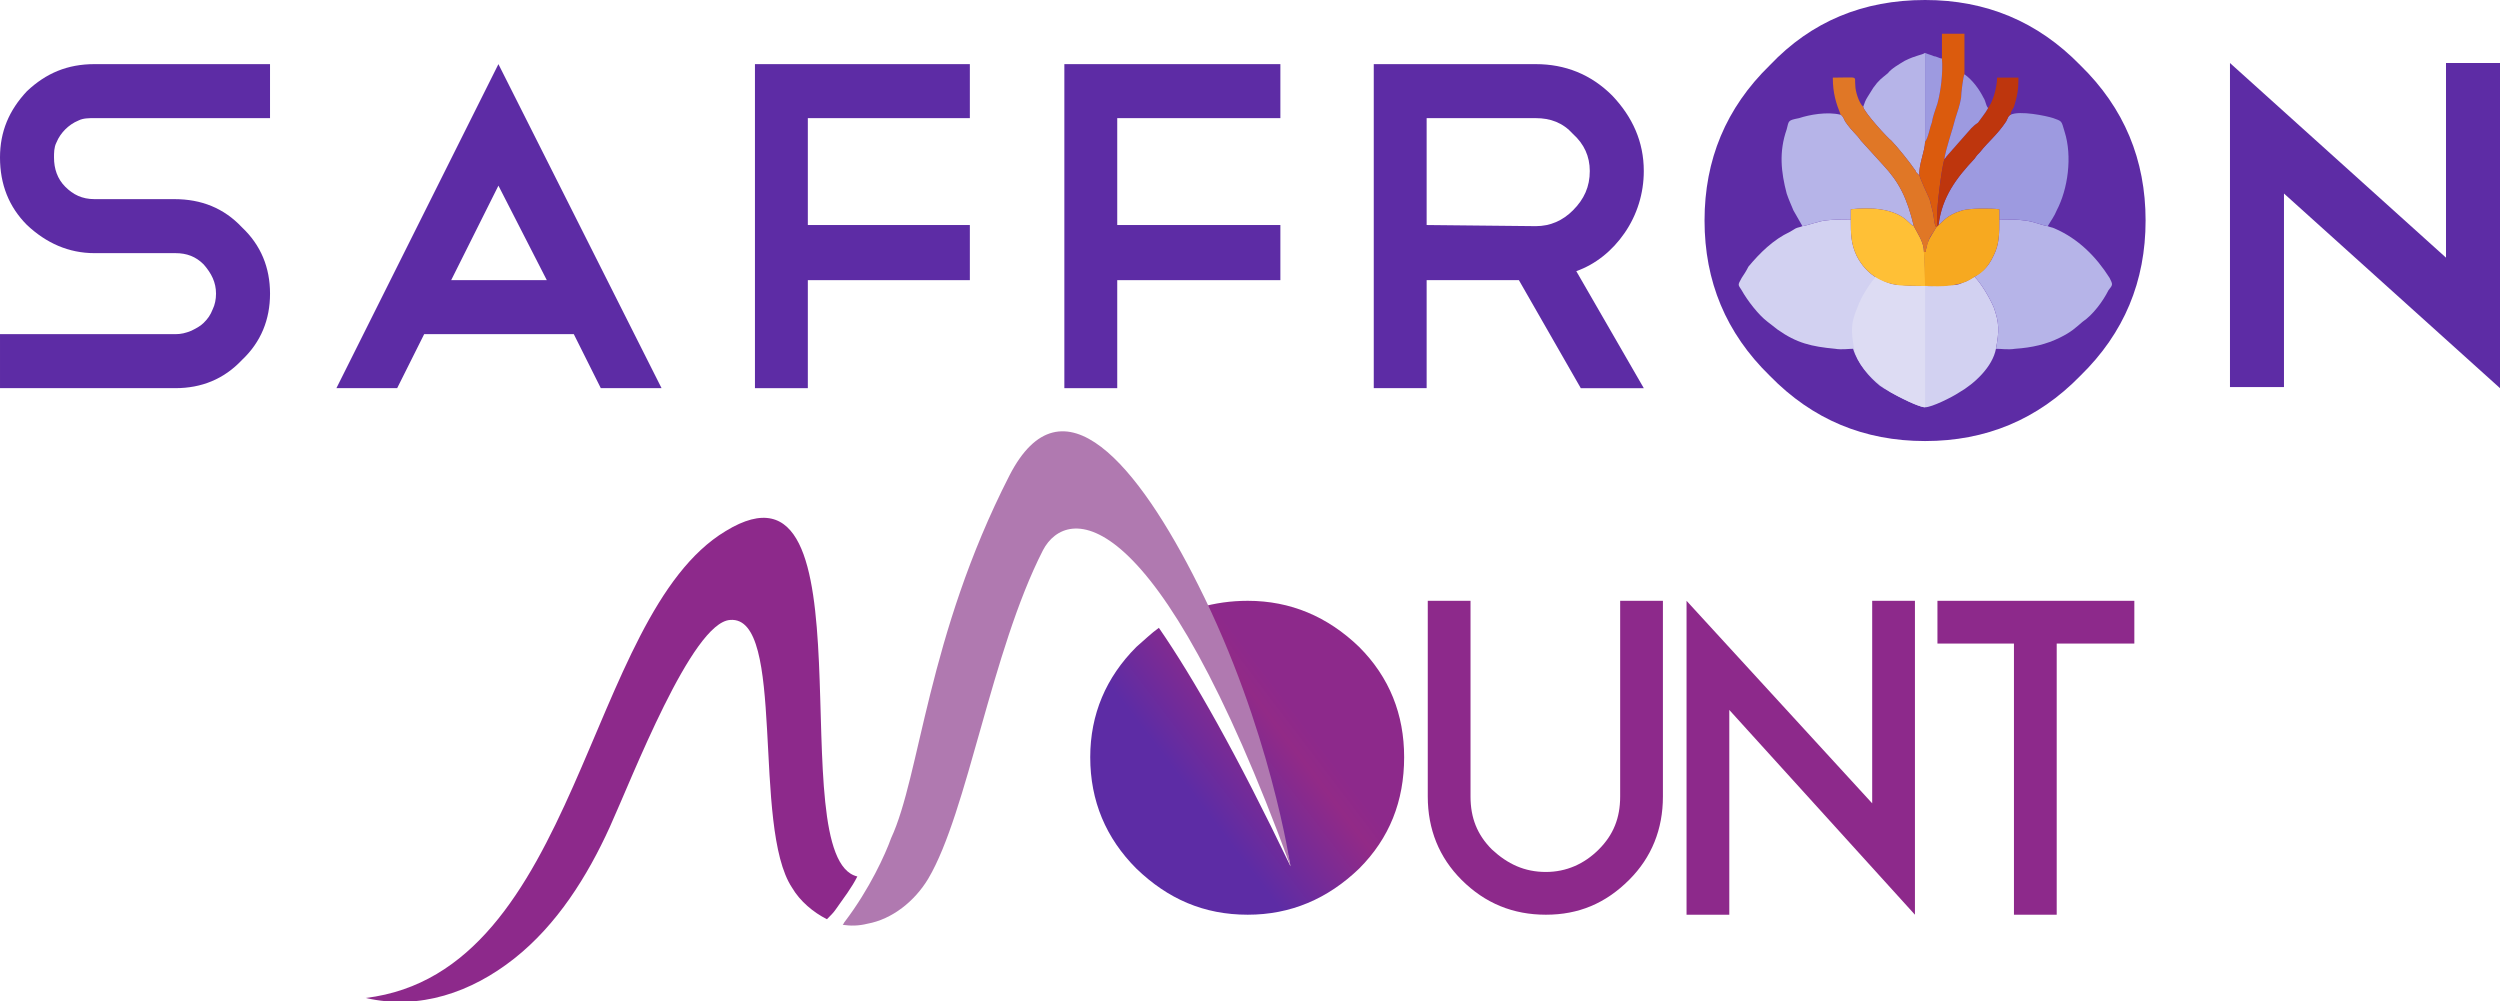 <?xml version="1.0" encoding="UTF-8"?>
<!DOCTYPE svg PUBLIC "-//W3C//DTD SVG 1.1//EN" "http://www.w3.org/Graphics/SVG/1.1/DTD/svg11.dtd">
<!-- Creator: CorelDRAW X7 -->
<svg xmlns="http://www.w3.org/2000/svg" xml:space="preserve" width="2.222in" height="0.89in" version="1.1" style="shape-rendering:geometricPrecision; text-rendering:geometricPrecision; image-rendering:optimizeQuality; fill-rule:evenodd; clip-rule:evenodd"
viewBox="0 0 2222 890"
 xmlns:xlink="http://www.w3.org/1999/xlink">
 <defs>
  <style type="text/css">
   <![CDATA[
    .fil0 {fill:#8D298B}
    .fil8 {fill:#9D9AE0}
    .fil3 {fill:#B079B0}
    .fil7 {fill:#B6B4E8}
    .fil13 {fill:#BE360D}
    .fil5 {fill:#D2D1F1}
    .fil12 {fill:#DB5B0D}
    .fil6 {fill:#DDDCF3}
    .fil11 {fill:#E07726}
    .fil10 {fill:#F7A920}
    .fil9 {fill:#FFC036}
    .fil4 {fill:#5D2CA5;fill-rule:nonzero}
    .fil1 {fill:url(#id0)}
    .fil2 {fill:url(#id1)}
   ]]>
  </style>
  <linearGradient id="id0" gradientUnits="userSpaceOnUse" x1="1155.52" y1="638.064" x2="1062.21" y2="709.088">
   <stop offset="0" style="stop-opacity:1; stop-color:#8D298B"/>
   <stop offset="0.18" style="stop-opacity:1; stop-color:#922A87"/>
   <stop offset="1" style="stop-opacity:1; stop-color:#5D2CA5"/>
  </linearGradient>
  <radialGradient id="id1" gradientUnits="userSpaceOnUse" gradientTransform="matrix(0.185 1.986 -2.014 0.188 1530 -924)" cx="666.017" cy="490.399" r="1676.27" fx="666.017" fy="490.399">
   <stop offset="0" style="stop-opacity:1; stop-color:#8D298B"/>
   <stop offset="1" style="stop-opacity:1; stop-color:#8D298B"/>
  </radialGradient>
 </defs>
 <g id="Layer_x0020_1">
  <g id="_2226189636048">
   <polygon class="fil0" points="1897,572 1828,572 1828,813 1790,813 1790,572 1722,572 1722,534 1897,534 "/>
   <polygon class="fil0" points="1702,813 1537,631 1537,813 1499,813 1499,534 1664,714 1664,534 1702,534 "/>
   <path class="fil0" d="M1374 813c-29,0 -54,-10 -75,-31 -20,-20 -30,-45 -30,-74l0 -174 38 0 0 174c0,19 6,34 19,47 14,13 29,20 48,20 18,0 34,-7 47,-20 13,-13 19,-28 19,-47l0 -174 38 0 0 174c0,29 -10,54 -30,74 -21,21 -45,31 -74,31z"/>
   <path class="fil1" d="M1109 813c-39,0 -71,-14 -99,-41 -27,-27 -41,-60 -41,-99 0,-38 14,-71 41,-98 7,-6 13,-12 20,-17 31,45 69,112 117,212 0,0 -20,-107 -81,-230 14,-4 28,-6 43,-6 38,0 71,14 99,41 27,27 40,60 40,98 0,39 -13,72 -40,99 -28,27 -61,41 -99,41z"/>
   <path class="fil2" d="M649 551c50,-4 19,184 55,238 7,12 19,22 31,28 3,-3 6,-6 8,-9 7,-10 14,-19 19,-29 -69,-16 17,-389 -117,-307 -125,75 -130,392 -320,415 48,11 94,-5 132,-35 38,-30 65,-73 85,-117 20,-44 73,-182 107,-184z"/>
   <path class="fil3" d="M1065 520c-53,-106 -121,-189 -168,-97 -73,143 -79,266 -105,322 -5,14 -19,45 -41,74 -1,1 -1,2 -2,3 7,1 14,1 22,-1 22,-4 42,-20 54,-40 35,-59 56,-202 102,-292 21,-40 100,-47 220,281 0,0 -18,-123 -82,-250z"/>
   <path class="fil4" d="M84 225c-23,0 -43,-9 -60,-25 -16,-16 -24,-36 -24,-60 0,-23 8,-42 24,-59 17,-16 36,-24 60,-24l156 0 0 48 -156 0c-5,0 -10,0 -14,2 -5,2 -9,5 -12,8 -3,3 -6,7 -8,12 -2,4 -2,9 -2,13 0,10 3,19 10,26 7,7 15,11 26,11l71 0c24,0 44,8 60,25 17,16 25,36 25,59 0,23 -8,43 -25,59 -16,17 -36,25 -59,25l-156 0 0 -48 156 0c5,0 9,-1 14,-3 4,-2 8,-4 11,-7 4,-4 6,-7 8,-12 2,-4 3,-9 3,-14 0,-10 -4,-18 -11,-26 -7,-7 -15,-10 -25,-10l-72 0z"/>
   <path class="fil4" d="M401 249l85 0 -43 -84 -42 84zm109 48l-133 0 -24 48 -54 0 144 -288 145 288 -54 0 -24 -48z"/>
   <polygon class="fil4" points="862,57 862,105 718,105 718,200 862,200 862,249 718,249 718,345 671,345 671,57 "/>
   <polygon class="fil4" points="1138,57 1138,105 993,105 993,200 1138,200 1138,249 993,249 993,345 946,345 946,57 "/>
   <path class="fil4" d="M1365 105l-97 0 0 95 97 1c13,0 24,-5 33,-14 10,-10 15,-21 15,-35 0,-13 -5,-24 -15,-33 -9,-10 -20,-14 -33,-14zm40 240l-55 -96 -82 0 0 96 -47 0 0 -288 144 0c26,0 49,9 68,28 18,19 28,41 28,67 0,20 -6,39 -17,55 -11,16 -26,28 -43,34l60 104 -56 0z"/>
   <path class="fil4" d="M1711 0c54,0 100,19 138,58 39,38 58,84 58,138 0,54 -19,100 -58,138 -38,39 -84,58 -138,58 -54,0 -100,-19 -138,-58 -39,-38 -58,-84 -58,-138 0,-54 19,-100 58,-138 37,-39 83,-58 138,-58z"/>
   <polygon class="fil4" points="1982,56 2174,229 2174,56 2222,56 2222,344 2222,344 2222,345 2030,172 2030,344 1982,344 "/>
   <path class="fil5" d="M1602 201c-2,1 -4,1 -6,2 -2,1 -3,2 -5,3 -15,7 -27,19 -37,31 -2,4 -4,7 -6,10 -4,7 -3,6 0,11 5,9 15,22 23,28l9 7c17,12 30,15 51,17 6,1 12,0 16,0 4,13 14,25 24,33 7,5 33,19 40,19 6,0 24,-9 30,-13 14,-8 30,-23 33,-39 3,-16 3,-23 -2,-37 -4,-9 -11,-21 -17,-27 -3,1 -6,4 -10,5 -4,2 -8,3 -13,2 -2,2 -30,1 -36,1 -21,0 -37,-9 -46,-27 -5,-11 -5,-19 -5,-32 -8,0 -15,0 -23,1 -7,1 -14,4 -20,5z"/>
   <path class="fil6" d="M1711 362c-5,0 -23,-9 -30,-13 -13,-8 -30,-23 -33,-39 -3,-16 -3,-23 3,-37 3,-9 11,-21 16,-27 3,1 7,4 10,5 4,2 9,3 13,2 2,1 12,2 21,1l0 108z"/>
   <path class="fil7" d="M1755 246c6,6 13,18 17,27 5,14 5,21 2,37 5,0 11,1 17,0 15,-1 28,-4 40,-10 10,-5 13,-8 20,-14 9,-6 18,-18 23,-28 4,-5 4,-5 1,-11 -12,-19 -28,-35 -49,-44 -2,-1 -4,-1 -6,-2 -6,-1 -12,-4 -20,-5 -7,-1 -15,-1 -23,-1 0,13 0,22 -5,32 -6,13 -12,15 -17,19z"/>
   <path class="fil7" d="M1602 201c6,-1 13,-4 20,-5 8,-1 15,-1 23,-1l0 -9c17,-2 39,-1 51,11 2,2 3,3 5,4 -6,-25 -13,-39 -27,-54l-20 -22c-5,-7 -7,-7 -14,-17 -1,-2 -2,-5 -4,-6 -12,-3 -28,0 -37,3 -10,2 -9,2 -11,10 -7,20 -5,38 0,57 2,6 4,10 6,15l8 14z"/>
   <path class="fil8" d="M1787 102c-2,1 -2,2 -4,6 -8,12 -16,18 -23,27 -2,2 -3,3 -5,6 -16,17 -29,34 -32,59 3,-2 7,-9 21,-13 7,-2 25,-2 33,-1l0 9c8,0 16,0 23,1 8,1 14,4 20,5 3,-5 6,-9 8,-14 10,-19 14,-48 7,-70 -3,-10 -2,-9 -10,-12 -6,-2 -30,-7 -38,-3z"/>
   <path class="fil9" d="M1645 195c0,13 0,21 5,32 9,18 25,27 46,27 6,0 34,1 36,-1 -4,-1 -16,0 -21,0 0,-10 0,-19 -1,-29 0,-9 -6,-17 -9,-23 -2,-1 -3,-2 -5,-4 -12,-12 -34,-13 -51,-11l0 9z"/>
   <path class="fil10" d="M1723 200l-1 1 -1 1c-1,2 -2,3 -3,5 -1,2 -2,3 -3,5 -3,6 -2,6 -3,9 -1,3 1,3 -2,3l1 30c14,1 32,1 44,-8 4,-2 11,-6 17,-19 5,-10 5,-19 5,-32l0 -9c-8,-1 -26,-1 -33,1 -14,4 -18,11 -21,13z"/>
   <path class="fil7" d="M1656 95c1,5 22,28 25,30 5,5 17,20 21,26 1,1 1,2 1,2l3 3c-1,-9 5,-22 5,-30l0 -79c-3,2 -8,2 -18,7 -5,3 -12,7 -15,11 -6,5 -8,6 -13,13 -2,3 -3,5 -5,8 -2,3 -3,6 -4,9z"/>
   <path class="fil11" d="M1636 102c2,1 3,4 4,6 7,10 9,10 14,17l20 22c14,15 21,29 27,54 3,6 9,14 9,23 3,0 1,0 2,-3 2,-6 2,-9 6,-14 1,-2 2,-3 3,-5 -2,-2 -2,-9 -3,-13 -1,-4 -2,-8 -3,-12 -2,-4 -9,-20 -9,-21l-3 -3c0,0 0,-1 -1,-2 -4,-6 -16,-21 -21,-26 -3,-2 -24,-25 -25,-30 -4,-4 -7,-14 -7,-19 -1,-9 4,-7 -20,-7 0,14 3,23 7,33z"/>
   <path class="fil12" d="M1726 52c1,13 -1,29 -4,40 -2,6 -4,11 -5,17 -2,5 -3,13 -6,17 0,8 -6,21 -5,30 0,1 7,17 9,21 1,4 2,8 3,12 1,4 1,11 3,13l1 -1c-1,-2 0,1 0,-1 -2,-9 4,-52 6,-58 2,-12 7,-25 10,-37 2,-6 4,-12 5,-18 0,-4 2,-20 3,-21l0 -36 -20 0 0 22z"/>
   <path class="fil13" d="M1767 96c-2,4 -7,10 -9,13 -3,2 -4,3 -6,5l-22 25c-1,2 -2,2 -2,3 -2,6 -8,49 -6,58 0,2 -1,-1 0,1l1 -1c3,-25 16,-42 32,-59 2,-3 3,-4 5,-6 7,-9 15,-15 23,-27 2,-4 2,-5 4,-6 0,-3 2,-5 3,-7 3,-10 4,-15 4,-26l-19 0c0,9 -4,22 -8,27z"/>
   <path class="fil8" d="M1728 142c0,-1 1,-1 2,-3l22 -25c2,-2 3,-3 6,-5 2,-3 7,-9 9,-13 -2,-2 -2,-6 -4,-9 -4,-8 -10,-16 -17,-21 -1,1 -3,17 -3,21 -1,6 -3,12 -5,18 -3,12 -8,25 -10,37z"/>
   <path class="fil8" d="M1711 126c3,-4 4,-12 6,-17 1,-6 3,-11 5,-17 3,-11 5,-27 4,-40 -2,0 -5,-2 -7,-2 -2,-1 -6,-2 -8,-3l0 79z"/>
  </g>
 </g>
</svg>
